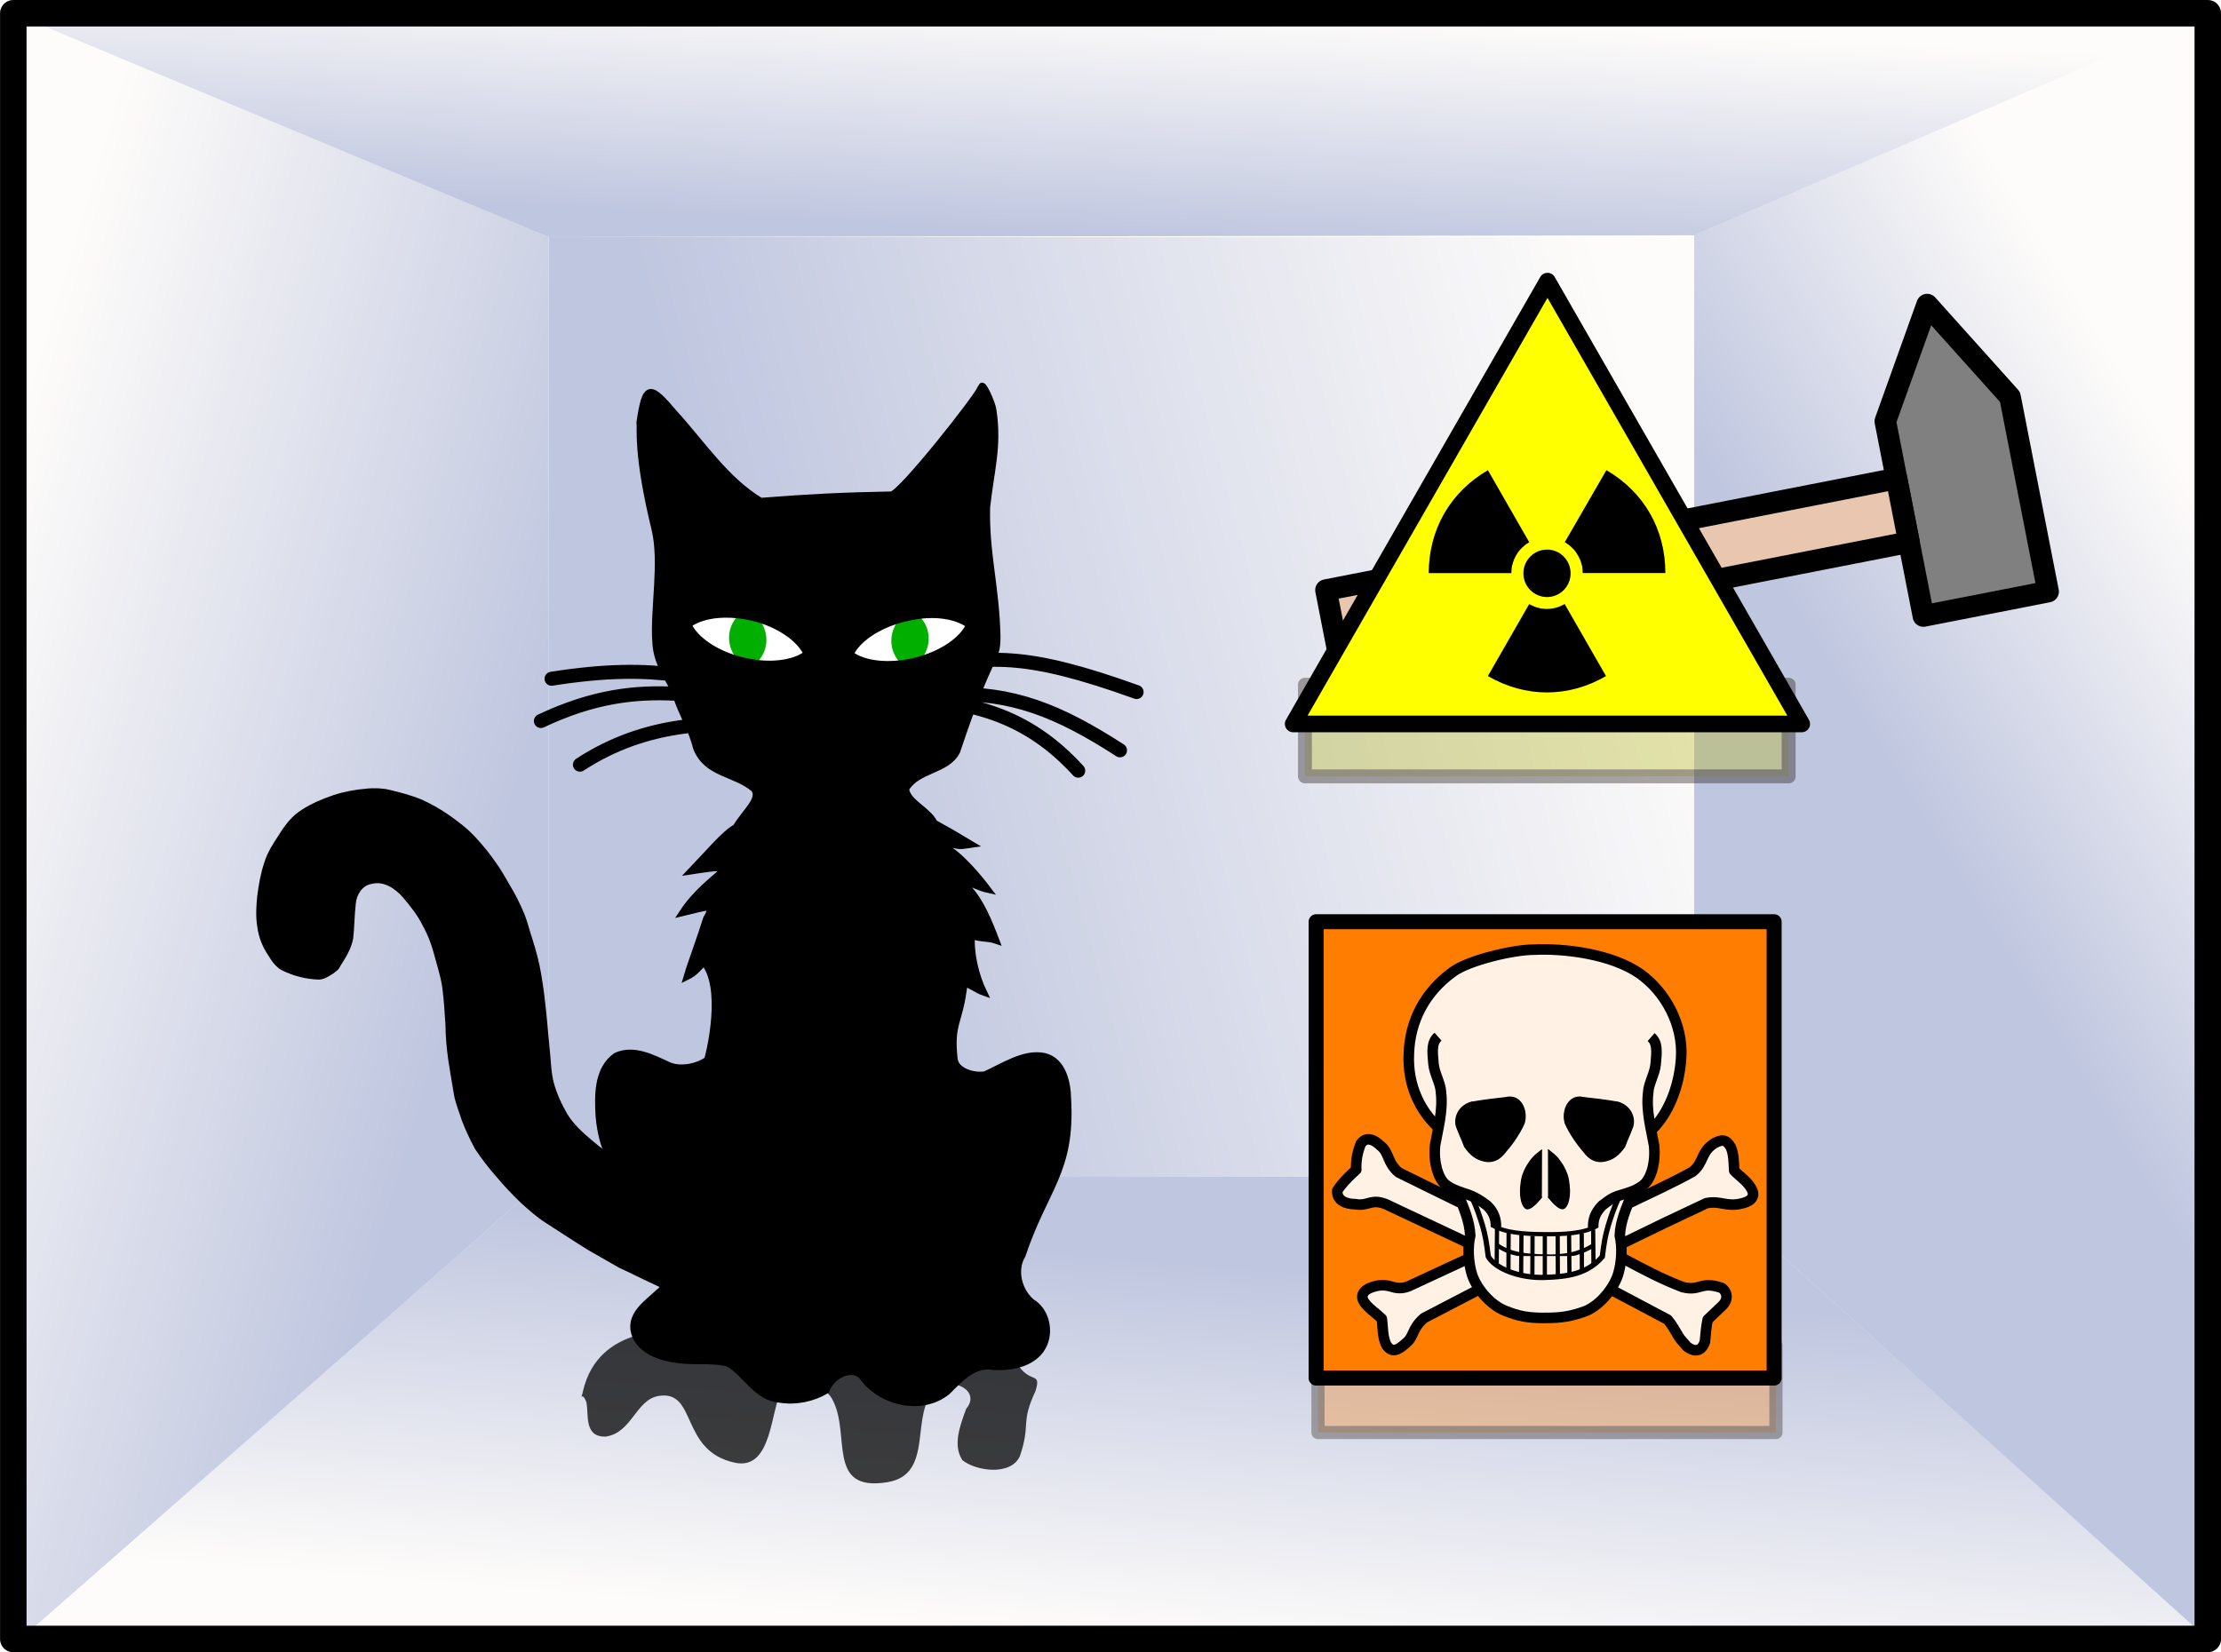 <svg xmlns="http://www.w3.org/2000/svg" xmlns:xlink="http://www.w3.org/1999/xlink" width="87.965mm" height="65.455mm" version="1.1" viewBox="-1 0 100.57 74.838">
 <defs>
  <linearGradient id="linearGradient14623">
   <stop stop-color="#bfc6df" offset="0"/>
   <stop stop-color="#fefcfa" offset="1"/>
  </linearGradient>
  <filter id="filter22633" x="-.415" y="-.974" width="1.831" height="2.949" color-interpolation-filters="sRGB">
   <feGaussianBlur stdDeviation="3.909"/>
  </filter>
  <linearGradient id="linearGradient1157" x1="80.323" x2="79.637" y1="176.43" y2="185.02" gradientTransform="matrix(2,0,0,2,-109.77,-295.85)" gradientUnits="userSpaceOnUse" xlink:href="#linearGradient14623"/>
  <linearGradient id="linearGradient1159" x1="70.15" x2="90.47" y1="158.85" y2="153.27" gradientTransform="matrix(2,0,0,2,-109.77,-295.85)" gradientUnits="userSpaceOnUse" xlink:href="#linearGradient14623"/>
  <linearGradient id="linearGradient1161" x1="94.834" x2="102.67" y1="161.44" y2="156.66" gradientTransform="matrix(2,0,0,2,-109.77,-295.85)" gradientUnits="userSpaceOnUse" xlink:href="#linearGradient14623"/>
  <linearGradient id="linearGradient1163" x1="67.474" x2="54.739" y1="161.3" y2="157.49" gradientTransform="matrix(2,0,0,2,-109.77,-295.85)" gradientUnits="userSpaceOnUse" xlink:href="#linearGradient14623"/>
  <linearGradient id="linearGradient1165" x1="79.773" x2="80.048" y1="153.27" y2="148" gradientTransform="matrix(2,0,0,2,-109.77,-295.85)" gradientUnits="userSpaceOnUse" xlink:href="#linearGradient14623"/>
  <filter id="filter1830" x="-.252" y="-1.329" width="1.504" height="3.659" color-interpolation-filters="sRGB">
   <feGaussianBlur stdDeviation="1.101"/>
  </filter>
  <filter id="filter2131" x="-.214" y="-1.127" width="1.427" height="3.253" color-interpolation-filters="sRGB">
   <feGaussianBlur stdDeviation="0.923"/>
  </filter>
 </defs>
 <g stroke-width="2">
  <path d="m23.848 53.26 51.868 0.032 23.26 20.94-98.934-0.098z" fill="url(#linearGradient1157)"/>
  <path d="m23.848 10.74h51.868v42.564h-51.868z" fill="url(#linearGradient1159)"/>
  <path d="m98.974 74.24-23.26-20.94v-42.646l23.538-10.151z" fill="url(#linearGradient1161)"/>
  <path d="m0.042 74.14 23.806-20.874v-42.532l-24.246-10.134z" fill="url(#linearGradient1163)"/>
  <path d="m23.848 10.74 51.868-0.082 23.538-10.151-99.652 0.099z" fill="url(#linearGradient1165)"/>
 </g>
 <rect x="-.4" y=".6" width="99.374" height="73.638" fill="none" stroke="#000" stroke-linecap="round" stroke-linejoin="round" stroke-width="1.2"/>
 <path transform="matrix(.911 0 -.092 .731 -48.655 -85.368)" d="m101.79 202.95c-0.088 0.97-0.114-0.175 0.238 0.732 0.197 0.751 0.085 2.16 1.175 2.116 1.279-0.236 1.262-2.286 2.374-2.518 1.894-0.395 1.386 3.427 4.223 4.14 1.89 0.475 1.422-3.274 1.846-4.395 0.421-1.113 2.043-0.507 2.558 0.415 1.205 2.154 0.248 5.822 3.291 5.183 2.345-0.492 0.59-4.387 1.847-5.754 0.766-0.833 2.235 0.138 1.602 1.204-0.194 1.023-0.453 2.244 0.129 3.18 0.728 0.683 2.517 1 2.836-0.243 0.352-2.039-0.19-2.011 0.369-4.031 0.169-1.187-0.239-0.483-0.949-1.491-0.917-0.814-2.177-1.192-3.332-1.562-2.452-0.373-4.92-0.682-7.405-0.687-1.844-0.032-3.695-0.266-5.533-0.128-1.272 0.095-4.902-0.245-5.271 3.838z" filter="url(#filter22633)" opacity=".862" style="mix-blend-mode:normal"/>
 <g transform="matrix(2 0 0 2 -106.3 -295.48)">
  <rect x="68.036" y="160.77" width="6.686" height="2.438" fill="#fff"/>
  <g fill-rule="evenodd">
   <path d="m69.156 162.21c0.012 0.293 0.195 0.543 0.449 0.653 0.244-0.113 0.407-0.366 0.396-0.658-0.012-0.293-0.195-0.543-0.448-0.653-0.244 0.113-0.407 0.366-0.396 0.658z" fill="#00af00" stroke-width=".265"/>
   <path d="m73.675 162.23c-0.011 0.292-0.195 0.543-0.449 0.652-0.244-0.113-0.407-0.366-0.395-0.659 0.011-0.292 0.195-0.543 0.448-0.653 0.244 0.113 0.407 0.366 0.395 0.659z" fill="#00af00" stroke-width=".265"/>
   <path d="m74.88 156.5c-0.013 7e-3 -0.028 0.029-0.04 0.057-0.098 0.222-1.755 2.329-2.004 2.388-1.104 0.021-1.857 0.058-2.963 0.145-0.788-0.474-1.324-1.294-1.94-1.973-0.57-0.672-0.666-0.698-0.798 0.185 0.02 0.131-0.077 0.708 0.339 2.415 0.187 0.77-0.037 1.848 0.02 2.569 0.023 0.53 0.346 0.855 0.469 1.231 0.125 0.381 0.352 0.745 0.453 1.16 0.238 0.604 0.871 0.557 1.313 0.935 0.15 0.24-0.188 0.488-0.419 0.867-0.248 0.13-0.652 0.614-1.012 0.989 1.42-0.217 0.409 0.02-0.197 0.946 0.565-0.132 0.754-0.235 0.542 0.132-0.107 0.351-0.416 1.205-0.446 1.317 0.338-0.163 0.346-0.436 0.468-0.219 0.382 0.673 0.015 2.075 0 2.101-0.242 0.17-0.628 0.234-0.878 0.121-0.365-0.167-0.791-0.396-1.192-0.21-0.426 0.305-0.413 0.892-0.386 1.361 0.129 1.472 0.995 1.526 1.417 2.914 0.157 0.342 0.282 0.821-0.074 1.087-0.234 0.225-0.597 0.457-0.555 0.829 0.06 0.416 0.508 0.61 0.877 0.669 0.421 0.09 0.854-6e-3 1.272 0.104 0.4 0.245 0.647 0.776 1.159 0.813 0.359 0.058 0.735-0.018 1.047-0.201 0.107-0.297 0.511-0.566 0.797-0.346 0.407 0.606 1.357 0.85 1.948 0.37 0.282-0.283 0.604-0.645 1.047-0.563 0.43 0.024 0.973-0.085 1.151-0.531 0.131-0.326 0.02-0.751-0.29-0.935-0.293-0.251-0.415-0.72-0.209-1.062 0.513-1.532 1.123-1.887 1.03-3.534-0.005-0.371-0.114-0.863-0.523-0.966-0.458-0.106-0.958 0.24-1.345 0.41-0.241 0.051-0.67-0.067-0.701-0.346-0.093-0.852 0.123-0.793 0.225-1.723 0.136 0.035 0.306 0.162 0.438 0.208-0.186-0.385-0.303-0.907-0.269-1.287 0.007 3e-3 0.018 6e-3 0.024 8e-3 0.177 0.071 0.347 0.041 0.526 0.103-0.158-0.416-0.348-0.882-0.622-1.174-0.012-0.047-0.034-0.098-0.049-0.145 0.187 0.048 0.295 0.125 0.486 0.167-0.265-0.352-0.595-0.71-0.832-0.877-0.009-6e-3 -0.023-9e-3 -0.032-0.015-0.039-0.059-0.068-0.119-0.105-0.177 0.078 0.022 0.158 0.054 0.241 0.064 0.114 0.026 0.15 0.012 0.355-0.017-0.34-0.205-0.552-0.325-0.837-0.483-0.149-0.303-0.614-0.464-0.649-0.773 0.261-0.454 0.924-0.401 1.157-0.851 0.788-2.365 0.91-2.005 0.913-2.599-0.025-1.136-0.26-1.886-0.235-2.924 0.086-0.817 0.269-1.379 0.144-2.196-0.024-0.196-0.251-0.652-0.258-0.54zm-5.829 5.154c0.203-3e-3 0.419 0.018 0.644 0.072 0.602 0.148 1.068 0.48 1.224 0.822-0.3 0.23-0.864 0.3-1.464 0.153-0.6-0.147-1.067-0.471-1.224-0.813 0.187-0.144 0.481-0.228 0.821-0.234zm4.726 8e-3c0.339 6e-3 0.633 0.089 0.82 0.234-0.157 0.342-0.623 0.666-1.224 0.813-0.6 0.147-1.173 0.077-1.473-0.153 0.157-0.343 0.631-0.667 1.232-0.813 0.224-0.055 0.44-0.084 0.644-0.081z" stroke="#000" stroke-width=".15"/>
   <path d="m60.96 165.6c-0.257 0.02-0.511 0.067-0.756 0.146-0.251 0.086-0.498 0.188-0.721 0.333-0.223 0.137-0.383 0.348-0.518 0.567-0.13 0.195-0.26 0.396-0.33 0.622-0.084 0.249-0.13 0.509-0.162 0.769-0.024 0.232-0.037 0.465 0.002 0.696 0.029 0.23 0.117 0.45 0.246 0.642 0.089 0.146 0.192 0.295 0.356 0.361 0.237 0.112 0.5 0.177 0.762 0.188 0.133 0.013 0.248-0.071 0.357-0.137 0.056-0.05 0.126-0.084 0.153-0.159 0.124-0.197 0.253-0.398 0.296-0.63 0.03-0.261 0.029-0.526 0.059-0.789 0.017-0.203 0.145-0.419 0.362-0.451 0.275-0.072 0.535 0.109 0.707 0.308 0.167 0.196 0.332 0.4 0.445 0.634 0.13 0.229 0.216 0.478 0.282 0.733 0.067 0.248 0.147 0.495 0.173 0.751 0.031 0.255 0.044 0.512 0.062 0.768 0.003 0.265 0.026 0.529 0.063 0.792 0.04 0.26 0.085 0.521 0.128 0.78 0.034 0.203 0.119 0.394 0.179 0.59 0.085 0.224 0.188 0.439 0.301 0.65 0.147 0.217 0.305 0.427 0.478 0.622 0.175 0.209 0.362 0.405 0.557 0.595 0.184 0.162 0.365 0.33 0.574 0.46 0.32 0.206 0.638 0.416 0.962 0.616 0.23 0.133 0.461 0.265 0.693 0.396 0.255 0.115 0.505 0.246 0.761 0.363 0.252 0.115 0.497 0.246 0.756 0.343 0.241 0.096 0.482 0.198 0.737 0.252 0.245 0.053 0.495 0.107 0.747 0.096 0.23 0 0.453-0.053 0.665-0.136 0.218-0.098 0.4-0.282 0.498-0.501 0.099-0.239 0.088-0.515-0.007-0.754-0.071-0.206-0.208-0.402-0.406-0.5-0.234-0.119-0.5-0.156-0.752-0.222-0.261-0.077-0.525-0.145-0.782-0.233-0.256-0.075-0.494-0.196-0.737-0.305-0.261-0.114-0.506-0.26-0.758-0.391-0.24-0.121-0.462-0.273-0.69-0.415-0.232-0.144-0.447-0.312-0.655-0.487-0.205-0.173-0.409-0.359-0.551-0.588-0.131-0.227-0.242-0.469-0.311-0.723-0.065-0.258-0.062-0.526-0.094-0.789-0.039-0.413-0.073-0.828-0.125-1.24-0.038-0.274-0.078-0.548-0.147-0.816-0.07-0.273-0.163-0.537-0.24-0.808-0.078-0.236-0.189-0.458-0.307-0.675-0.131-0.217-0.247-0.445-0.397-0.649-0.136-0.202-0.292-0.389-0.456-0.568-0.17-0.189-0.374-0.342-0.579-0.49-0.209-0.147-0.43-0.274-0.662-0.377-0.227-0.09-0.463-0.153-0.701-0.21-0.169-0.042-0.342-0.044-0.515-0.032z" stroke-width=".265"/>
  </g>
  <path d="m73.534 162.89c1.481-0.289 2.287-0.401 4.849 0.523m-4.253 0.055c1.431-0.054 2.487 0.366 3.878 1.265m-5.094-1.186c1.697 0.05 2.979 0.367 4.148 1.647m-6.463-0.987c-1.767-0.167-3.321-0.125-4.82 0.851m5.228-1.234c-2.286-0.196-3.751-0.873-6.111 0.245m5.518-0.6c-1.952-0.315-2.773-0.751-5.277-0.357" fill="none" stroke="#000" stroke-linecap="round" stroke-width=".317"/>
 </g>
 <rect transform="matrix(1.865 0 0 1.865 -27.708 122.9)" x="46.321" y="-33.214" width="11.119" height="2.107" fill="#ff7d00" filter="url(#filter1830)" opacity=".559" stroke="#110800" stroke-linecap="round" stroke-linejoin="round" stroke-width=".32"/>
 <g transform="matrix(-.522 0 0 .522 159.26 -57.65)" fill-rule="evenodd">
  <path d="m153.11 190.42h39.732v39.598h-39.732z" fill="#ff7d00" fill-rule="evenodd" stroke="#000" stroke-linejoin="round" stroke-width="1.301"/>
  <g fill="#fff2e5">
   <g stroke="#000" stroke-width=".916">
    <path d="m178.85 222.4 4.635 2.41c1.097 0.954 0.823 1.604 1.586 2.194 0.751 0.691 1.23 0.803 1.677 0.152 0.355-0.74 0.284-1.48 0.396-2.285 0.519-0.498 0.945-0.747 1.373-1.245 0.467-0.52 0.447-1.033-0.275-1.399-0.601-0.242-1.169-0.366-1.89-0.154-0.459 0.146-0.946 0.227-1.556-0.029l-5.001-2.322-14.209-4.929c-1.912-0.93-3.5-1.626-5.391-2.673-1.027-0.813-0.696-1.743-1.94-2.498-0.547-0.271-0.943-0.396-1.381 0.352-0.28 0.659-0.258 1.362-0.3 2.043-0.489 0.527-1.043 0.835-1.445 1.487-0.582 0.938 0.3 1.245 0.776 1.362 1.351 0.337 1.838-0.271 3.083-0.022 2.421 1.128 4.863 2.3 7.2 3.45z" stroke-linejoin="round"/>
    <path d="m179.88 218.19 6.921-3.262c1.311-0.519 1.494 0.212 2.651 0 0.885-0.01 1.617-0.356 1.556-1.189-0.447-0.661-0.864-1.077-1.647-1.8 0.041-0.772-0.103-1.514-0.396-2.256-0.305-0.437-0.855-0.63-1.677 0.152-0.834 0.63-0.57 1.474-1.617 2.347-1.707 0.85-3.262 1.597-5.153 2.534l-14.392 4.973c-1.666 0.886-3.18 1.707-5.09 2.439-1.556 0.388-1.494-0.564-3.384 0.066-0.54 0.425-0.53 1.04-0.092 1.494 0.508 0.498 0.864 0.813 1.311 1.252 0.142 0.63 0.163 1.172 0.244 1.926 0.305 0.923 0.976 0.872 1.555 0.425 0.254-0.315 0.569-0.601 0.762-0.945 0.264-0.454 0.56-0.974 0.916-1.399l4.603-2.439z" stroke-linejoin="round"/>
    <path d="m163.69 208.43c-1.402-1.362-2.38-3.728-2.517-6.281-0.146-2.812 1.335-5.603 3.555-7.2 2.488-1.751 6.648-2.235 9.235-2.103 1.752 1e-3 5.654 0.91 7.033 1.936 2.417 1.758 3.712 4.251 3.801 7.094 0.133 2.855-1.069 5.03-2.542 6.387"/>
   </g>
   <path d="m163.83 207.95s-1.694 5.129 1.57 6.004l1.19 6.86c1.252 5.399 11.309 5.403 12.788 0l1.187-6.86c3.347-0.894 1.648-6.006 1.648-6.006z" stroke-width=".073"/>
  </g>
  <g stroke="#000">
   <g stroke-width=".916">
    <path d="m163.78 200.43c-0.568 0.497-0.496 1.243-0.394 2.358 0.081 0.846 0.621 1.679 0.65 2.454 0.198 1.631-0.284 3.264-0.511 4.598-0.156 1.532 0.284 2.853 0.852 3.363 0.568 0.504 1.301 0.713 2.071 0.948 0.699 0.183 1.062 0.505 1.592 0.901 0.63 0.674 0.781 1.223 0.766 1.904m13.462-16.56c0.568 0.498 0.496 1.245 0.394 2.358-0.081 0.85-0.621 1.685-0.65 2.454-0.198 1.633 0.284 3.267 0.511 4.6 0.156 1.538-0.284 2.857-0.852 3.369-0.568 0.505-1.607 0.776-2.071 0.945-0.54 0.19-1.093 0.535-1.591 0.93-0.601 0.579-0.781 1.194-0.767 1.875" fill="none"/>
    <path d="m165.4 213.96c0.508 1.23 1.047 2.429 1.099 3.689-0.234 1.017-0.163 2.216 0.091 3.171 0.325 1.311 1.595 2.865 2.866 3.384 1.296 0.472 2.109 0.595 3.567 0.595" fill="none"/>
    <path d="m180.57 213.96c-0.508 1.23-1.047 2.429-1.097 3.689 0.234 1.016 0.163 2.216-0.091 3.171-0.33 1.311-1.611 2.82-2.886 3.338-1.274 0.52-2.087 0.645-3.538 0.645" fill="#fff2e5"/>
   </g>
   <path d="m172.73 210.2c-0.71 0.541-0.869 0.722-1.261 1.32-0.142 0.231-0.407 0.769-0.48 1.131-0.073 0.362-0.127 0.886-0.126 1.165 7e-3 0.941 0.3 1.531 0.63 1.511 0.293-0.037 0.667-0.344 1.23-1.033m0.52-4.08c0.71 0.535 0.872 0.718 1.26 1.318 0.146 0.227 0.41 0.769 0.483 1.128 0.073 0.359 0.132 0.886 0.125 1.165 0 0.938-0.3 1.531-0.623 1.509-0.293-0.037-0.667-0.344-1.23-1.033m-6.555-8.225c0.989-0.176 1.941-0.286 2.93-0.396 1.289-0.33 1.941 1.143 1.589 2.256-0.447 0.981-1.077 1.846-1.794 2.681-0.557 0.63-1.223 0.725-1.86 0.513-0.513-0.146-0.981-0.461-1.494-1.194-0.22-0.63-0.41-0.959-0.696-1.736-0.221-0.725 0.125-1.802 1.34-2.139zm12.605 0c-0.981-0.176-1.941-0.286-2.922-0.396-1.289-0.33-1.941 1.143-1.582 2.256 0.447 0.981 1.077 1.846 1.802 2.681 0.564 0.63 1.23 0.725 1.86 0.513 0.513-0.146 0.989-0.461 1.494-1.194 0.227-0.63 0.417-0.959 0.703-1.736 0.227-0.725-0.125-1.802-1.34-2.139z" stroke-width=".073pt"/>
   <path d="m166.67 214.51c0.417 0.977 0.546 1.348 0.846 2.323 0.256 0.901 0.352 1.45 0.509 2.729m11.233-5.105c-0.417 0.981-0.546 1.348-0.847 2.322-0.256 0.901-0.35 1.45-0.508 2.732" fill="none" stroke-width=".458"/>
   <path d="m168.45 216.8c1.077 0.661 2.941 0.763 4.611 0.732 1.86-9e-3 3.452-0.143 4.497-0.776m-8.731 1.769c1.189 0.747 2.588 1.003 4.198 0.943 1.67-0.041 2.952-0.182 4.102-0.965" fill="none" stroke-width=".366"/>
   <path d="m167.97 219.43c1.272 1.534 3.047 1.802 5.066 1.855 2.161 0.079 4.333-0.78 4.893-1.853" fill="#fff2e5" stroke-width=".458"/>
   <path d="m168.81 217.13-0.029 3.018m1.02-2.698-0.015 3.232m1.113-3.095-0.032 3.384m1.022-3.308-0.016 3.43m1.128-3.398v3.429m1.067-3.45 0.015 3.428m0.946-3.523 0.029 3.369m1.084-3.552 0.015 3.23m0.991-3.633 0.029 3.047" fill="#fff2e5" stroke-width=".366"/>
  </g>
 </g>
 <g transform="matrix(-1.999 .391 .391 1.999 169.03 69.634)" fill-rule="evenodd" stroke="#000" stroke-linecap="round" stroke-linejoin="round" stroke-width=".48">
  <path d="m36.026-27.923v-4.411l-1.411-2.369-1.414 2.369v4.411z" fill="#808080" stop-color="#000000"/>
  <rect transform="scale(1,-1)" x="36.026" y="29.597" width="12.924" height="1.441" fill="#e9c6af" fill-rule="evenodd" stop-color="#000000" style="font-variation-settings:normal"/>
 </g>
 <rect transform="matrix(1.97 0 0 1.97 -33.162 96.447)" x="46.321" y="-33.214" width="11.119" height="2.107" fill="#b3b318" filter="url(#filter2131)" opacity=".59" stroke="#110800" stroke-linecap="round" stroke-linejoin="round" stroke-width=".32"/>
 <g transform="matrix(-2.173 0 0 2.173 325.83 -483.97)" fill-rule="evenodd">
  <path d="m112.86 237.81 5.298-9.23 5.299 9.23z" fill="#ff0" stroke="#000" stroke-linejoin="round" stroke-width=".347"/>
  <g stroke-width=".239">
   <path d="m117.8 235.31-0.862 1.502c0.785 0.455 1.678 0.455 2.462 0l-0.862-1.502-0.017 0.011c-0.021 0.011-0.042 0.022-0.064 0.031-0.022 0.01-0.044 0.019-0.068 0.026-0.023 7e-3 -0.046 0.013-0.07 0.019-0.023 6e-3 -0.048 9e-3 -0.073 0.011-0.024 2e-3 -0.049 5e-3 -0.076 5e-3 -0.025 0-0.05-3e-3 -0.075-5e-3 -0.023-2e-3 -0.049-6e-3 -0.074-0.011-0.023-5e-3 -0.048-0.011-0.07-0.019-0.024-7e-3 -0.046-0.014-0.068-0.026-0.022-8e-3 -0.044-0.02-0.064-0.031-7e-3 -3e-3 -0.012-7e-3 -0.019-0.011z"/>
   <path d="m116.93 232.52c-0.784 0.456-1.229 1.233-1.229 2.145h1.723c0-0.026 2e-3 -0.052 4e-3 -0.076 9.3e-4 -0.024 7e-3 -0.05 0.01-0.075 6e-3 -0.023 0.012-0.049 0.02-0.071 7e-3 -0.023 0.014-0.046 0.025-0.067 9e-3 -0.022 0.021-0.046 0.032-0.065 0.011-0.021 0.023-0.041 0.037-0.062 0.013-0.02 0.027-0.038 0.042-0.057 0.015-0.019 0.032-0.035 0.049-0.052 0.017-0.016 0.034-0.033 0.053-0.048 0.019-0.015 0.038-0.03 0.057-0.043l0.044-0.028z"/>
   <path d="m119.4 232.52-0.862 1.502c0.015 0.01 0.029 0.017 0.044 0.028 0.021 0.013 0.039 0.028 0.057 0.043 0.019 0.015 0.036 0.032 0.054 0.048 0.017 0.017 0.034 0.036 0.048 0.052 0.015 0.019 0.03 0.037 0.042 0.057 0.013 0.021 0.027 0.041 0.037 0.062 0.011 0.02 0.022 0.043 0.032 0.065 9e-3 0.021 0.018 0.044 0.025 0.067 8e-3 0.024 0.013 0.048 0.019 0.071 5e-3 0.024 9e-3 0.048 0.01 0.075 3e-3 0.023 5e-3 0.049 5e-3 0.076h1.722c-3e-3 -0.912-0.449-1.689-1.233-2.145z"/>
   <path d="m118.66 234.67c0 0.272-0.22 0.495-0.493 0.495-0.271 0-0.491-0.222-0.491-0.495 0-0.273 0.22-0.495 0.491-0.495 0.272 0 0.493 0.222 0.493 0.495z"/>
  </g>
 </g>
</svg>